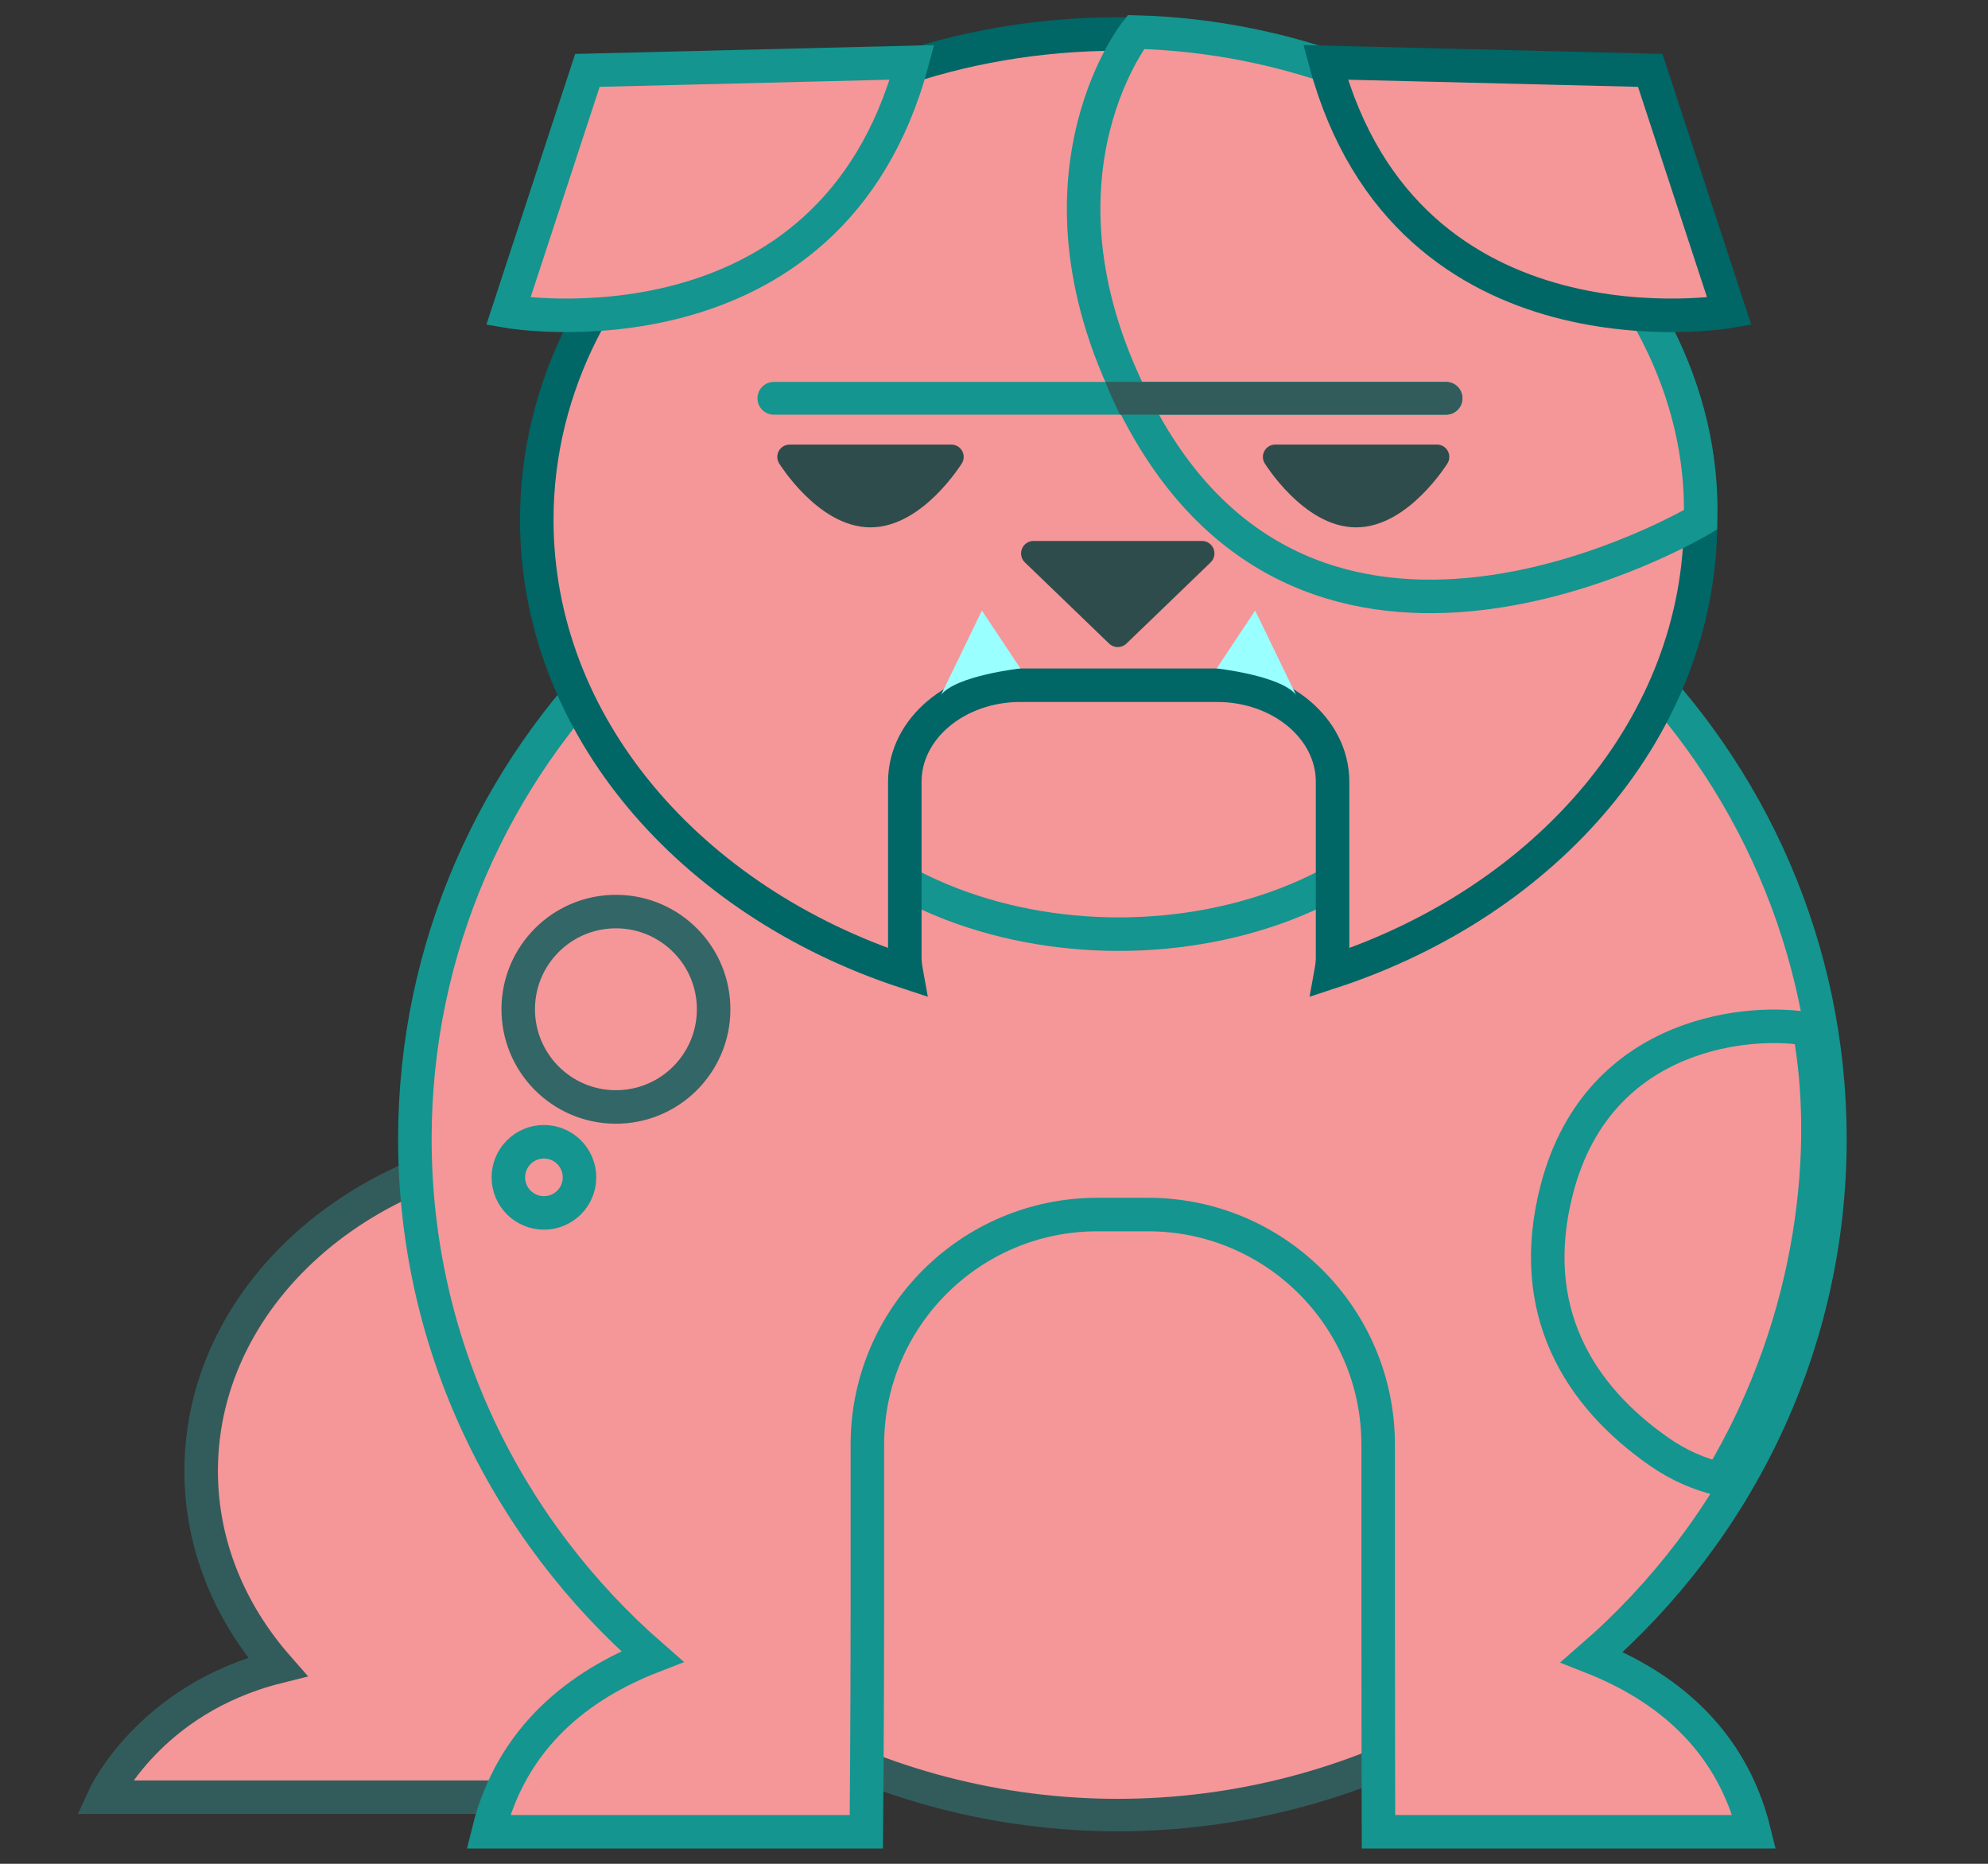<?xml version="1.0" encoding="utf-8"?>
<!-- Generator: Adobe Illustrator 16.0.0, SVG Export Plug-In . SVG Version: 6.00 Build 0)  -->
<!DOCTYPE svg PUBLIC "-//W3C//DTD SVG 1.1//EN" "http://www.w3.org/Graphics/SVG/1.1/DTD/svg11.dtd">
<svg version="1.1" id="Layer_1" xmlns="http://www.w3.org/2000/svg" xmlns:xlink="http://www.w3.org/1999/xlink" x="0px" y="0px"
	 width="160px" height="150px" viewBox="0 0 160 150" enable-background="new 0 0 160 150" xml:space="preserve">
<rect x="0" y="0" width="160" height="150" fill="#333333" stroke="none"/>
<path fill="#14958F" d="M128.117,133.367c11.748-10.211,19.161-25.104,19.161-41.697c0-30.79-25.496-55.751-56.944-55.751
	c-31.449,0-56.944,24.961-56.944,55.751c0,16.567,7.387,31.438,19.104,41.647c-5.76,2.24-11.297,6.403-13.189,14.104h30.421
	c0,0,0.082-9.398,0.082-17.452v-13.703c0-10.227,8.29-18.519,18.519-18.519h4.072c10.229,0,18.519,8.292,18.519,18.519v13.703
	c0,8.054,0.026,17.452,0.026,17.452h30.237C139.302,139.776,133.833,135.619,128.117,133.367z"/>
<ellipse fill="#325C5B" cx="90.037" cy="54.568" rx="28.602" ry="20.613"/>
<path fill="#4EC3CC" d="M90.035,2.735c-25.865,0-46.834,17.504-46.834,39.098c0,16.555,12.33,30.696,29.74,36.398
	c-0.071-0.389-0.119-0.783-0.119-1.187v-16.83c0-4.29,4.165-7.767,9.305-7.767h15.818c5.139,0,9.304,3.477,9.304,7.767v16.83
	c0,0.403-0.048,0.798-0.119,1.187c17.407-5.703,29.741-19.843,29.741-36.398C136.871,20.239,115.902,2.735,90.035,2.735z"/>
<path fill="#14958F" d="M73.406,5.021l-26.13,0.643L40.914,25.06C40.914,25.06,66.791,29.519,73.406,5.021z"/>
<path fill="#434748" d="M106.686,5.021l26.131,0.643l6.361,19.396C139.178,25.06,113.303,29.519,106.686,5.021z"/>
<path fill="#4EC3CC" d="M77.432,34.185h-6.587h-6.589c0,0,0.551,0.879,1.463,1.879h10.25C76.883,35.063,77.432,34.185,77.432,34.185
	z"/>
<path fill="#434748" d="M65.719,36.064c1.207,1.322,3.053,2.856,5.126,2.856c2.07,0,3.917-1.534,5.124-2.856H65.719z"/>
<path fill="#4EC3CC" d="M115.818,34.185h-6.586h-6.588c0,0,0.55,0.879,1.462,1.879h10.249
	C115.27,35.063,115.818,34.185,115.818,34.185z"/>
<path fill="#434748" d="M104.106,36.064c1.206,1.322,3.053,2.856,5.126,2.856c2.07,0,3.917-1.534,5.123-2.856H104.106z"/>
<path fill="#14958F" d="M117.701,30.707c0,0.728-0.59,1.318-1.316,1.318c0,0-30.114,0-25.597,0c4.517,0-28.507,0-28.507,0
	c-0.728,0-1.318-0.59-1.318-1.318l0,0c0-0.727,0.591-1.317,1.318-1.317c0,0,24.179,0,28.507,0s25.597,0,25.597,0
	C117.111,29.39,117.701,29.979,117.701,30.707L117.701,30.707z"/>
<path fill="#FFFFFF" d="M75.742,54.568l3.283-6.781l3.102,4.661C82.127,52.448,76.982,53.015,75.742,54.568z"/>
<path fill="#FFFFFF" d="M104.304,54.568l-3.283-6.781l-3.102,4.661C97.919,52.448,103.062,53.015,104.304,54.568z"/>
<polygon fill="#2F4C4C" stroke="#2F4C4C" stroke-width="2.273" stroke-linecap="round" stroke-linejoin="round" stroke-miterlimit="10" points="
	90.037,48.375 86.205,44.68 82.37,40.985 90.037,40.985 97.702,40.985 93.869,44.68 "/>
<path fill="#F59698" stroke="#325C5B" stroke-width="2.697" stroke-miterlimit="10" d="M47.342,91.931
	c-17.205,0-31.152,11.841-31.152,26.45c0,5.91,2.284,11.365,6.143,15.769c-10.371,2.594-13.967,10.489-13.967,10.489h35.299
	c1.207,0.122,2.432,0.19,3.678,0.19c17.204,0,31.152-11.841,31.152-26.448C78.494,103.771,64.546,91.931,47.342,91.931z"/>
<ellipse fill="#F59698" stroke="#325C5B" stroke-width="2.612" stroke-miterlimit="10" cx="89.96" cy="92.422" rx="54.802" ry="53.655"/>
<path fill="#F59698" stroke="#14958F" stroke-width="2.697" stroke-miterlimit="10" d="M128.117,133.367
	c11.748-10.211,19.161-25.104,19.161-41.697c0-30.79-25.496-55.751-56.944-55.751c-31.449,0-56.944,24.961-56.944,55.751
	c0,16.567,7.387,31.438,19.104,41.647c-5.76,2.24-11.297,6.403-13.189,14.104h30.421c0,0,0.082-9.398,0.082-17.452v-13.703
	c0-10.227,8.29-18.519,18.519-18.519h4.072c10.229,0,18.519,8.292,18.519,18.519v13.703c0,8.054,0.026,17.452,0.026,17.452h30.237
	C139.302,139.776,133.833,135.619,128.117,133.367z"/>
<path fill="#4EC3CC" d="M77.432,34.185h-6.587h-6.589c0,0,0.551,0.879,1.463,1.879h10.25C76.883,35.063,77.432,34.185,77.432,34.185
	z"/>
<path fill="#4EC3CC" d="M115.818,34.185h-6.586h-6.588c0,0,0.55,0.879,1.462,1.879h10.249
	C115.27,35.063,115.818,34.185,115.818,34.185z"/>
<path fill="#4EC3CC" d="M77.344,34.228l-6.589,0l-6.588,0c0,0,0.55,0.879,1.462,1.88h10.25
	C76.794,35.107,77.344,34.228,77.344,34.228z"/>
<path fill="#4EC3CC" d="M115.73,34.228l-6.588,0l-6.587,0c0,0,0.55,0.879,1.461,1.88h10.25
	C115.181,35.107,115.73,34.228,115.73,34.228z"/>
<ellipse fill="#F59698" stroke="#14958F" stroke-width="2.697" stroke-miterlimit="10" cx="90.037" cy="54.568" rx="28.602" ry="20.613"/>
<path fill="#F59698" stroke="#006666" stroke-width="2.697" stroke-miterlimit="10" d="M90.035,2.735
	c-25.865,0-46.834,17.504-46.834,39.098c0,16.555,12.33,30.696,29.74,36.398c-0.071-0.389-0.119-0.783-0.119-1.187V62.913
	c0-4.29,4.165-7.767,9.305-7.767h15.818c5.139,0,9.304,3.477,9.304,7.767v14.132c0,0.403-0.048,0.798-0.119,1.187
	c17.407-5.703,29.741-19.843,29.741-36.398C136.871,20.239,115.902,2.735,90.035,2.735z"/>
<path fill="#F59698" stroke="#14958F" stroke-width="2.697" stroke-miterlimit="10" d="M73.406,5.021l-26.13,0.643L40.914,25.06
	C40.914,25.06,66.791,29.519,73.406,5.021z"/>
<path fill="#99FFFF" d="M75.742,55.917l3.283-6.781l3.102,4.661C82.127,53.797,76.982,54.363,75.742,55.917z"/>
<path fill="#99FFFF" d="M104.304,55.917l-3.283-6.781l-3.102,4.661C97.919,53.797,103.062,54.363,104.304,55.917z"/>
<path fill="#F59698" stroke="#14958F" stroke-width="2.697" stroke-miterlimit="10" d="M136.871,41.833
	c0.55-20.643-20.724-38.596-45.452-39.255c0,0-9.916,12.464,0.705,31.492C106.574,59.957,136.871,41.833,136.871,41.833z"/>
<path fill="#F59698" stroke="#006666" stroke-width="2.697" stroke-miterlimit="10" d="M106.686,5.021l26.131,0.643l6.361,19.396
	C139.178,25.06,113.303,29.519,106.686,5.021z"/>
<path fill="#14958F" d="M117.701,32.055c0,0.728-0.59,1.318-1.316,1.318c0,0-30.114,0-25.597,0c4.517,0-28.507,0-28.507,0
	c-0.728,0-1.318-0.59-1.318-1.318l0,0c0-0.727,0.591-1.317,1.318-1.317c0,0,24.179,0,28.507,0s25.597,0,25.597,0
	C117.111,30.738,117.701,31.328,117.701,32.055L117.701,32.055z"/>
<polygon fill="#2F4C4C" stroke="#2F4C4C" stroke-width="2.009" stroke-linecap="round" stroke-linejoin="round" stroke-miterlimit="10" points="
	89.961,51.073 86.573,47.807 83.184,44.54 89.961,44.54 96.736,44.54 93.349,47.807 "/>
<path fill="#2F4C4C" stroke="#2F4C4C" stroke-width="1.985" stroke-linecap="round" stroke-linejoin="round" stroke-miterlimit="10" d="
	M76.568,36.772c0,0-2.914,4.678-6.509,4.678c-3.596,0-6.508-4.678-6.508-4.678l6.508-0.001L76.568,36.772z"/>
<path fill="#2F4C4C" stroke="#2F4C4C" stroke-width="1.985" stroke-linecap="round" stroke-linejoin="round" stroke-miterlimit="10" d="
	M115.652,36.772c0,0-2.916,4.678-6.51,4.678c-3.596,0-6.508-4.678-6.508-4.678l6.508-0.001L115.652,36.772z"/>
<path fill="#325C5B" d="M90.141,33.373c6.392,0,26.244,0,26.244,0c0.727,0,1.316-0.59,1.316-1.318c0-0.727-0.59-1.317-1.316-1.317
	c0,0-21.921,0-27.429,0C89.308,31.6,89.701,32.479,90.141,33.373z"/>
<path fill="#F59698" stroke="#14958F" stroke-width="2.697" stroke-miterlimit="10" d="M145.613,82.838
	c-4.238-0.831-16.922-0.166-20.31,12.865c-2.537,9.756,1.775,16.66,8.293,21.174c1.517,1.054,3.169,1.77,4.862,2.168
	C146.265,105.998,147.323,92.031,145.613,82.838z"/>
<path fill="#F59698" stroke="#336666" stroke-width="2.697" stroke-miterlimit="10" d="M49.884,89.083
	c-4.34,0.172-7.997-3.205-8.17-7.544s3.204-7.998,7.544-8.169c4.34-0.174,7.998,3.204,8.171,7.543
	C57.6,85.255,54.223,88.911,49.884,89.083z"/>
<circle fill="#F59698" stroke="#14958F" stroke-width="2.697" stroke-miterlimit="10" cx="43.777" cy="94.753" r="2.863"/>
</svg>
